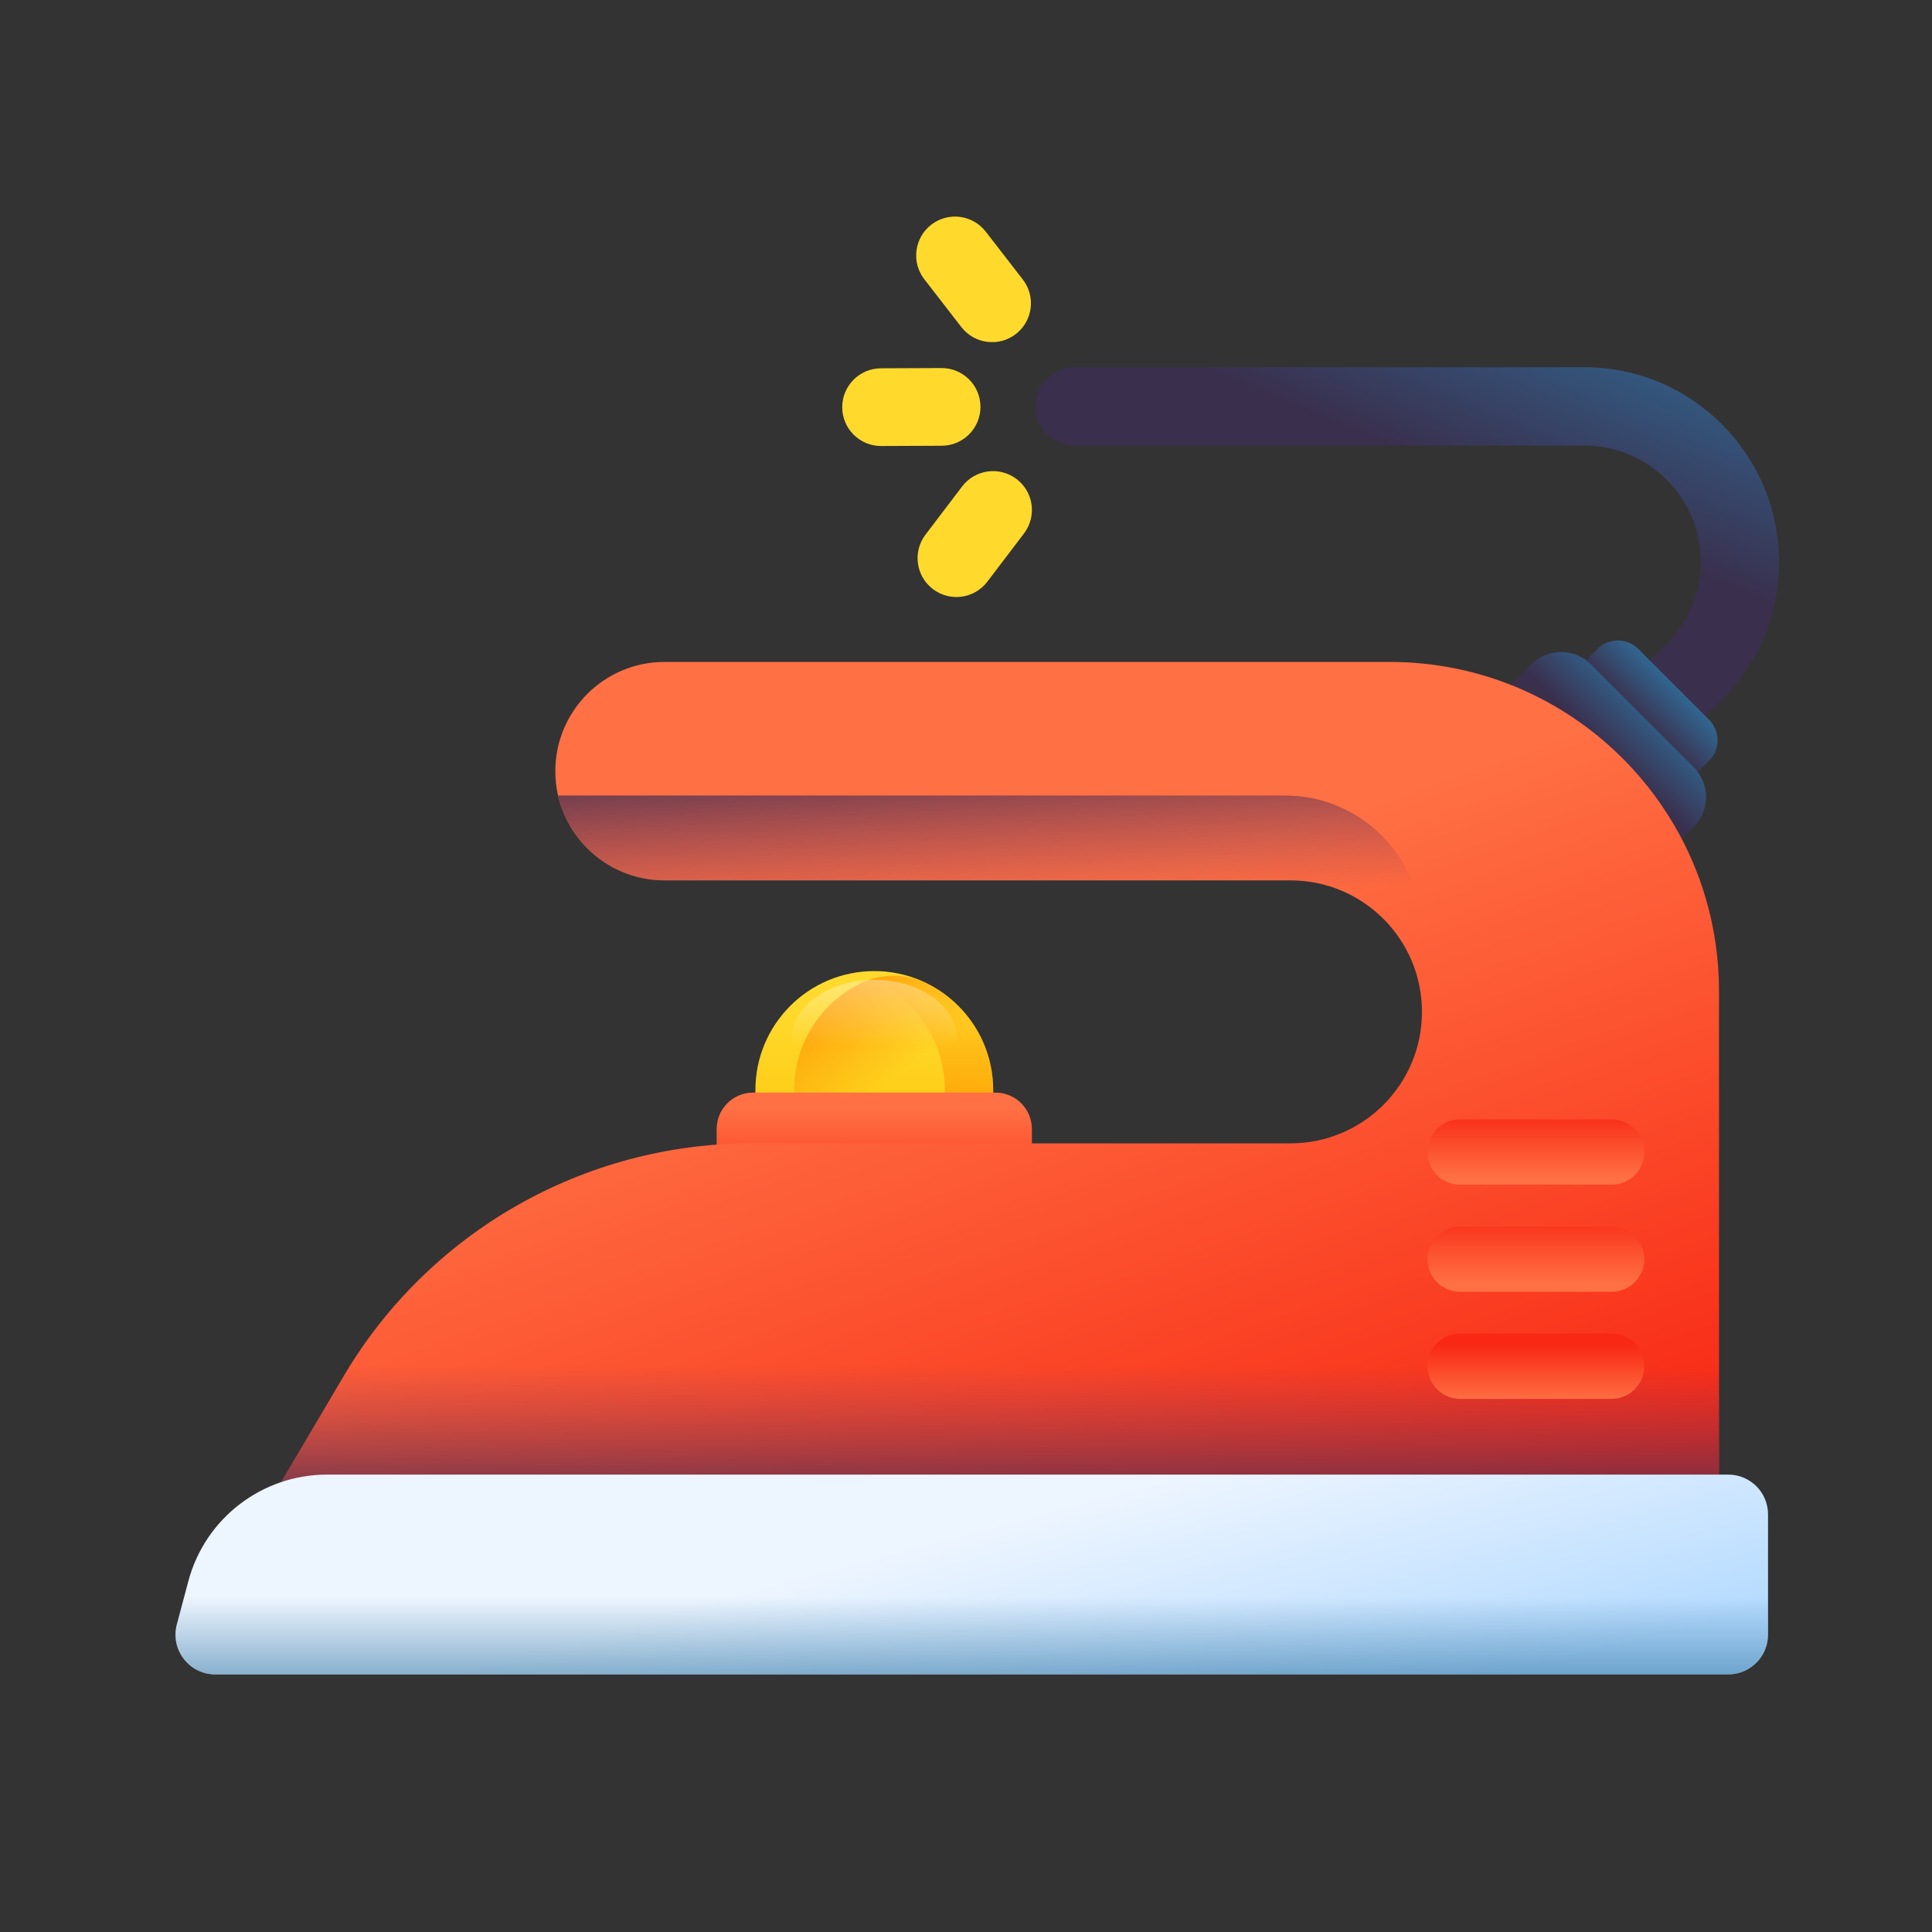 <svg width="60" height="60" viewBox="0 0 60 60" fill="none" xmlns="http://www.w3.org/2000/svg">
<rect x="0" y="0" width="60" height="60" fill="#333333" stroke="none"/>
<path d="M30.844 36.337H23.46V33.85C23.46 31.811 25.113 30.158 27.152 30.158C29.191 30.158 30.844 31.811 30.844 33.85V36.337Z" fill="url(#paint0_linear_4077_32179)"/>
<path d="M28.842 30.568C28.156 30.214 27.352 30.214 26.666 30.568C25.477 31.181 24.664 32.42 24.664 33.85V36.338H30.844V33.85C30.844 32.42 30.031 31.181 28.842 30.568Z" fill="url(#paint1_linear_4077_32179)"/>
<path d="M27.153 30.158C26.896 30.158 26.645 30.184 26.403 30.234C28.082 30.581 29.345 32.068 29.345 33.85V36.337H30.845V33.85C30.845 31.811 29.192 30.158 27.153 30.158Z" fill="url(#paint2_linear_4077_32179)"/>
<path d="M27.152 34.157C28.576 34.157 29.731 33.322 29.731 32.293C29.731 31.264 28.576 30.43 27.152 30.43C25.728 30.43 24.574 31.264 24.574 32.293C24.574 33.322 25.728 34.157 27.152 34.157Z" fill="url(#paint3_linear_4077_32179)"/>
<path d="M32.047 37.076H22.256V35.065C22.256 34.438 22.764 33.931 23.39 33.931H30.913C31.539 33.931 32.047 34.438 32.047 35.065V37.076H32.047Z" fill="url(#paint4_linear_4077_32179)"/>
<path d="M51.389 23.312C51.078 23.312 50.767 23.193 50.529 22.955C50.054 22.48 50.054 21.71 50.529 21.235L51.758 20.006C52.44 19.324 52.816 18.416 52.816 17.451C52.816 15.458 51.195 13.837 49.202 13.837H33.377C32.705 13.837 32.16 13.292 32.16 12.62C32.16 11.949 32.705 11.404 33.377 11.404H49.202C52.537 11.404 55.249 14.117 55.249 17.451C55.249 19.066 54.62 20.585 53.478 21.727L52.249 22.956C52.012 23.193 51.7 23.312 51.389 23.312Z" fill="url(#paint5_linear_4077_32179)"/>
<path d="M52.404 24.301L48.93 20.827L49.602 20.155C49.954 19.803 50.525 19.803 50.877 20.155L53.076 22.354C53.428 22.706 53.428 23.277 53.076 23.629L52.404 24.301Z" fill="url(#paint6_linear_4077_32179)"/>
<path d="M51.624 26.654L46.576 21.606L47.552 20.631C48.064 20.119 48.893 20.119 49.404 20.631L52.599 23.826C53.111 24.337 53.111 25.166 52.599 25.678L51.624 26.654Z" fill="url(#paint7_linear_4077_32179)"/>
<path d="M6.862 49.201L10.666 42.748C13.31 38.262 18.13 35.508 23.339 35.508H40.077C42.332 35.508 44.16 33.679 44.16 31.424C44.16 29.169 42.332 27.341 40.077 27.341H20.638C18.765 27.341 17.246 25.823 17.246 23.949C17.246 22.076 18.765 20.557 20.638 20.557H43.162C48.808 20.557 53.385 25.134 53.385 30.78V49.201H6.862V49.201Z" fill="url(#paint8_linear_4077_32179)"/>
<path d="M11.554 41.415C11.237 41.84 10.939 42.284 10.666 42.748L6.862 49.2H53.385V41.415H11.554Z" fill="url(#paint9_linear_4077_32179)"/>
<path d="M50.051 43.443H45.347C44.787 43.443 44.333 42.989 44.333 42.429C44.333 41.869 44.787 41.415 45.347 41.415H50.051C50.611 41.415 51.065 41.869 51.065 42.429C51.065 42.989 50.611 43.443 50.051 43.443Z" fill="url(#paint10_linear_4077_32179)"/>
<path d="M50.051 40.118H45.347C44.787 40.118 44.333 39.664 44.333 39.104C44.333 38.544 44.787 38.09 45.347 38.09H50.051C50.611 38.09 51.065 38.544 51.065 39.104C51.065 39.664 50.611 40.118 50.051 40.118Z" fill="url(#paint11_linear_4077_32179)"/>
<path d="M50.051 36.792H45.347C44.787 36.792 44.333 36.338 44.333 35.778C44.333 35.218 44.787 34.764 45.347 34.764H50.051C50.611 34.764 51.065 35.218 51.065 35.778C51.065 36.338 50.611 36.792 50.051 36.792Z" fill="url(#paint12_linear_4077_32179)"/>
<path d="M17.332 24.706C17.676 26.214 19.025 27.34 20.638 27.34H40.076C42.331 27.34 44.159 29.168 44.159 31.423V28.958C44.159 26.61 42.255 24.706 39.907 24.706H17.332V24.706Z" fill="url(#paint13_linear_4077_32179)"/>
<path d="M53.673 52H6.686C5.875 52 5.284 51.232 5.492 50.448L5.848 49.108C6.367 47.155 8.135 45.795 10.156 45.795H53.673C54.355 45.795 54.908 46.348 54.908 47.03V50.765C54.908 51.447 54.355 52 53.673 52Z" fill="url(#paint14_linear_4077_32179)"/>
<path d="M5.91 48.898C5.888 48.967 5.867 49.037 5.848 49.108L5.492 50.448C5.284 51.232 5.875 52 6.685 52H53.673C54.355 52 54.907 51.447 54.907 50.765V48.898H5.91V48.898Z" fill="url(#paint15_linear_4077_32179)"/>
<path d="M30.449 12.631C30.452 13.297 29.915 13.839 29.248 13.843L27.368 13.851C26.701 13.854 26.159 13.317 26.156 12.651C26.153 11.984 26.69 11.442 27.357 11.438L29.237 11.43C29.903 11.427 30.446 11.964 30.449 12.631Z" fill="#FFDA2D"/>
<path d="M31.549 10.373C31.023 10.781 30.265 10.685 29.857 10.159L28.705 8.672C28.297 8.145 28.393 7.388 28.92 6.979C29.447 6.571 30.204 6.667 30.613 7.194L31.764 8.68C32.172 9.207 32.076 9.965 31.549 10.373Z" fill="#FFDA2D"/>
<path d="M31.571 14.877C31.04 14.474 30.283 14.577 29.88 15.107L28.742 16.604C28.339 17.135 28.442 17.892 28.973 18.295C29.503 18.698 30.26 18.595 30.663 18.064L31.801 16.567C32.204 16.037 32.101 15.28 31.571 14.877Z" fill="#FFDA2D"/>
<defs>
<linearGradient id="paint0_linear_4077_32179" x1="27.152" y1="31.162" x2="27.152" y2="37.758" gradientUnits="userSpaceOnUse">
<stop stop-color="#FFDA2D"/>
<stop offset="1" stop-color="#FDBF00"/>
</linearGradient>
<linearGradient id="paint1_linear_4077_32179" x1="27.259" y1="33.811" x2="24.816" y2="30.425" gradientUnits="userSpaceOnUse">
<stop stop-color="#FF9100" stop-opacity="0"/>
<stop offset="1" stop-color="#FF9100"/>
</linearGradient>
<linearGradient id="paint2_linear_4077_32179" x1="28.623" y1="30.267" x2="28.623" y2="36.863" gradientUnits="userSpaceOnUse">
<stop stop-color="#FF9100" stop-opacity="0"/>
<stop offset="1" stop-color="#FF9100"/>
</linearGradient>
<linearGradient id="paint3_linear_4077_32179" x1="27.152" y1="32.469" x2="27.152" y2="26.433" gradientUnits="userSpaceOnUse">
<stop stop-color="white" stop-opacity="0"/>
<stop offset="1" stop-color="white"/>
</linearGradient>
<linearGradient id="paint4_linear_4077_32179" x1="27.152" y1="34.442" x2="27.152" y2="37.799" gradientUnits="userSpaceOnUse">
<stop stop-color="#FF7044"/>
<stop offset="1" stop-color="#F82814"/>
</linearGradient>
<linearGradient id="paint5_linear_4077_32179" x1="47.562" y1="6.241" x2="44.194" y2="14.346" gradientUnits="userSpaceOnUse">
<stop stop-color="#2F73A0"/>
<stop offset="1" stop-color="#3A2F4D"/>
</linearGradient>
<linearGradient id="paint6_linear_4077_32179" x1="52.227" y1="21.004" x2="50.868" y2="22.363" gradientUnits="userSpaceOnUse">
<stop stop-color="#2F73A0"/>
<stop offset="1" stop-color="#3A2F4D"/>
</linearGradient>
<linearGradient id="paint7_linear_4077_32179" x1="51.69" y1="21.54" x2="49.872" y2="23.358" gradientUnits="userSpaceOnUse">
<stop stop-color="#2F73A0"/>
<stop offset="1" stop-color="#3A2F4D"/>
</linearGradient>
<linearGradient id="paint8_linear_4077_32179" x1="27.047" y1="30.485" x2="34.533" y2="51.447" gradientUnits="userSpaceOnUse">
<stop stop-color="#FF7044"/>
<stop offset="1" stop-color="#F82814"/>
</linearGradient>
<linearGradient id="paint9_linear_4077_32179" x1="30.124" y1="42.415" x2="30.124" y2="47.694" gradientUnits="userSpaceOnUse">
<stop stop-color="#843561" stop-opacity="0"/>
<stop offset="1" stop-color="#3A2F4D"/>
</linearGradient>
<linearGradient id="paint10_linear_4077_32179" x1="47.699" y1="43.522" x2="47.699" y2="41.764" gradientUnits="userSpaceOnUse">
<stop stop-color="#FF7044"/>
<stop offset="1" stop-color="#F82814"/>
</linearGradient>
<linearGradient id="paint11_linear_4077_32179" x1="47.699" y1="39.861" x2="47.699" y2="37.614" gradientUnits="userSpaceOnUse">
<stop stop-color="#FF7044"/>
<stop offset="1" stop-color="#F82814"/>
</linearGradient>
<linearGradient id="paint12_linear_4077_32179" x1="47.699" y1="36.589" x2="47.699" y2="34.489" gradientUnits="userSpaceOnUse">
<stop stop-color="#FF7044"/>
<stop offset="1" stop-color="#F82814"/>
</linearGradient>
<linearGradient id="paint13_linear_4077_32179" x1="30.832" y1="28.262" x2="30.508" y2="22.665" gradientUnits="userSpaceOnUse">
<stop stop-color="#843561" stop-opacity="0"/>
<stop offset="1" stop-color="#3A2F4D"/>
</linearGradient>
<linearGradient id="paint14_linear_4077_32179" x1="29.846" y1="47.644" x2="32.077" y2="56.026" gradientUnits="userSpaceOnUse">
<stop stop-color="#EDF5FF"/>
<stop offset="1" stop-color="#B5DBFF"/>
</linearGradient>
<linearGradient id="paint15_linear_4077_32179" x1="30.179" y1="49.607" x2="30.179" y2="54.161" gradientUnits="userSpaceOnUse">
<stop stop-color="#2F73A0" stop-opacity="0"/>
<stop offset="1" stop-color="#2F73A0"/>
</linearGradient>
</defs>
</svg>
